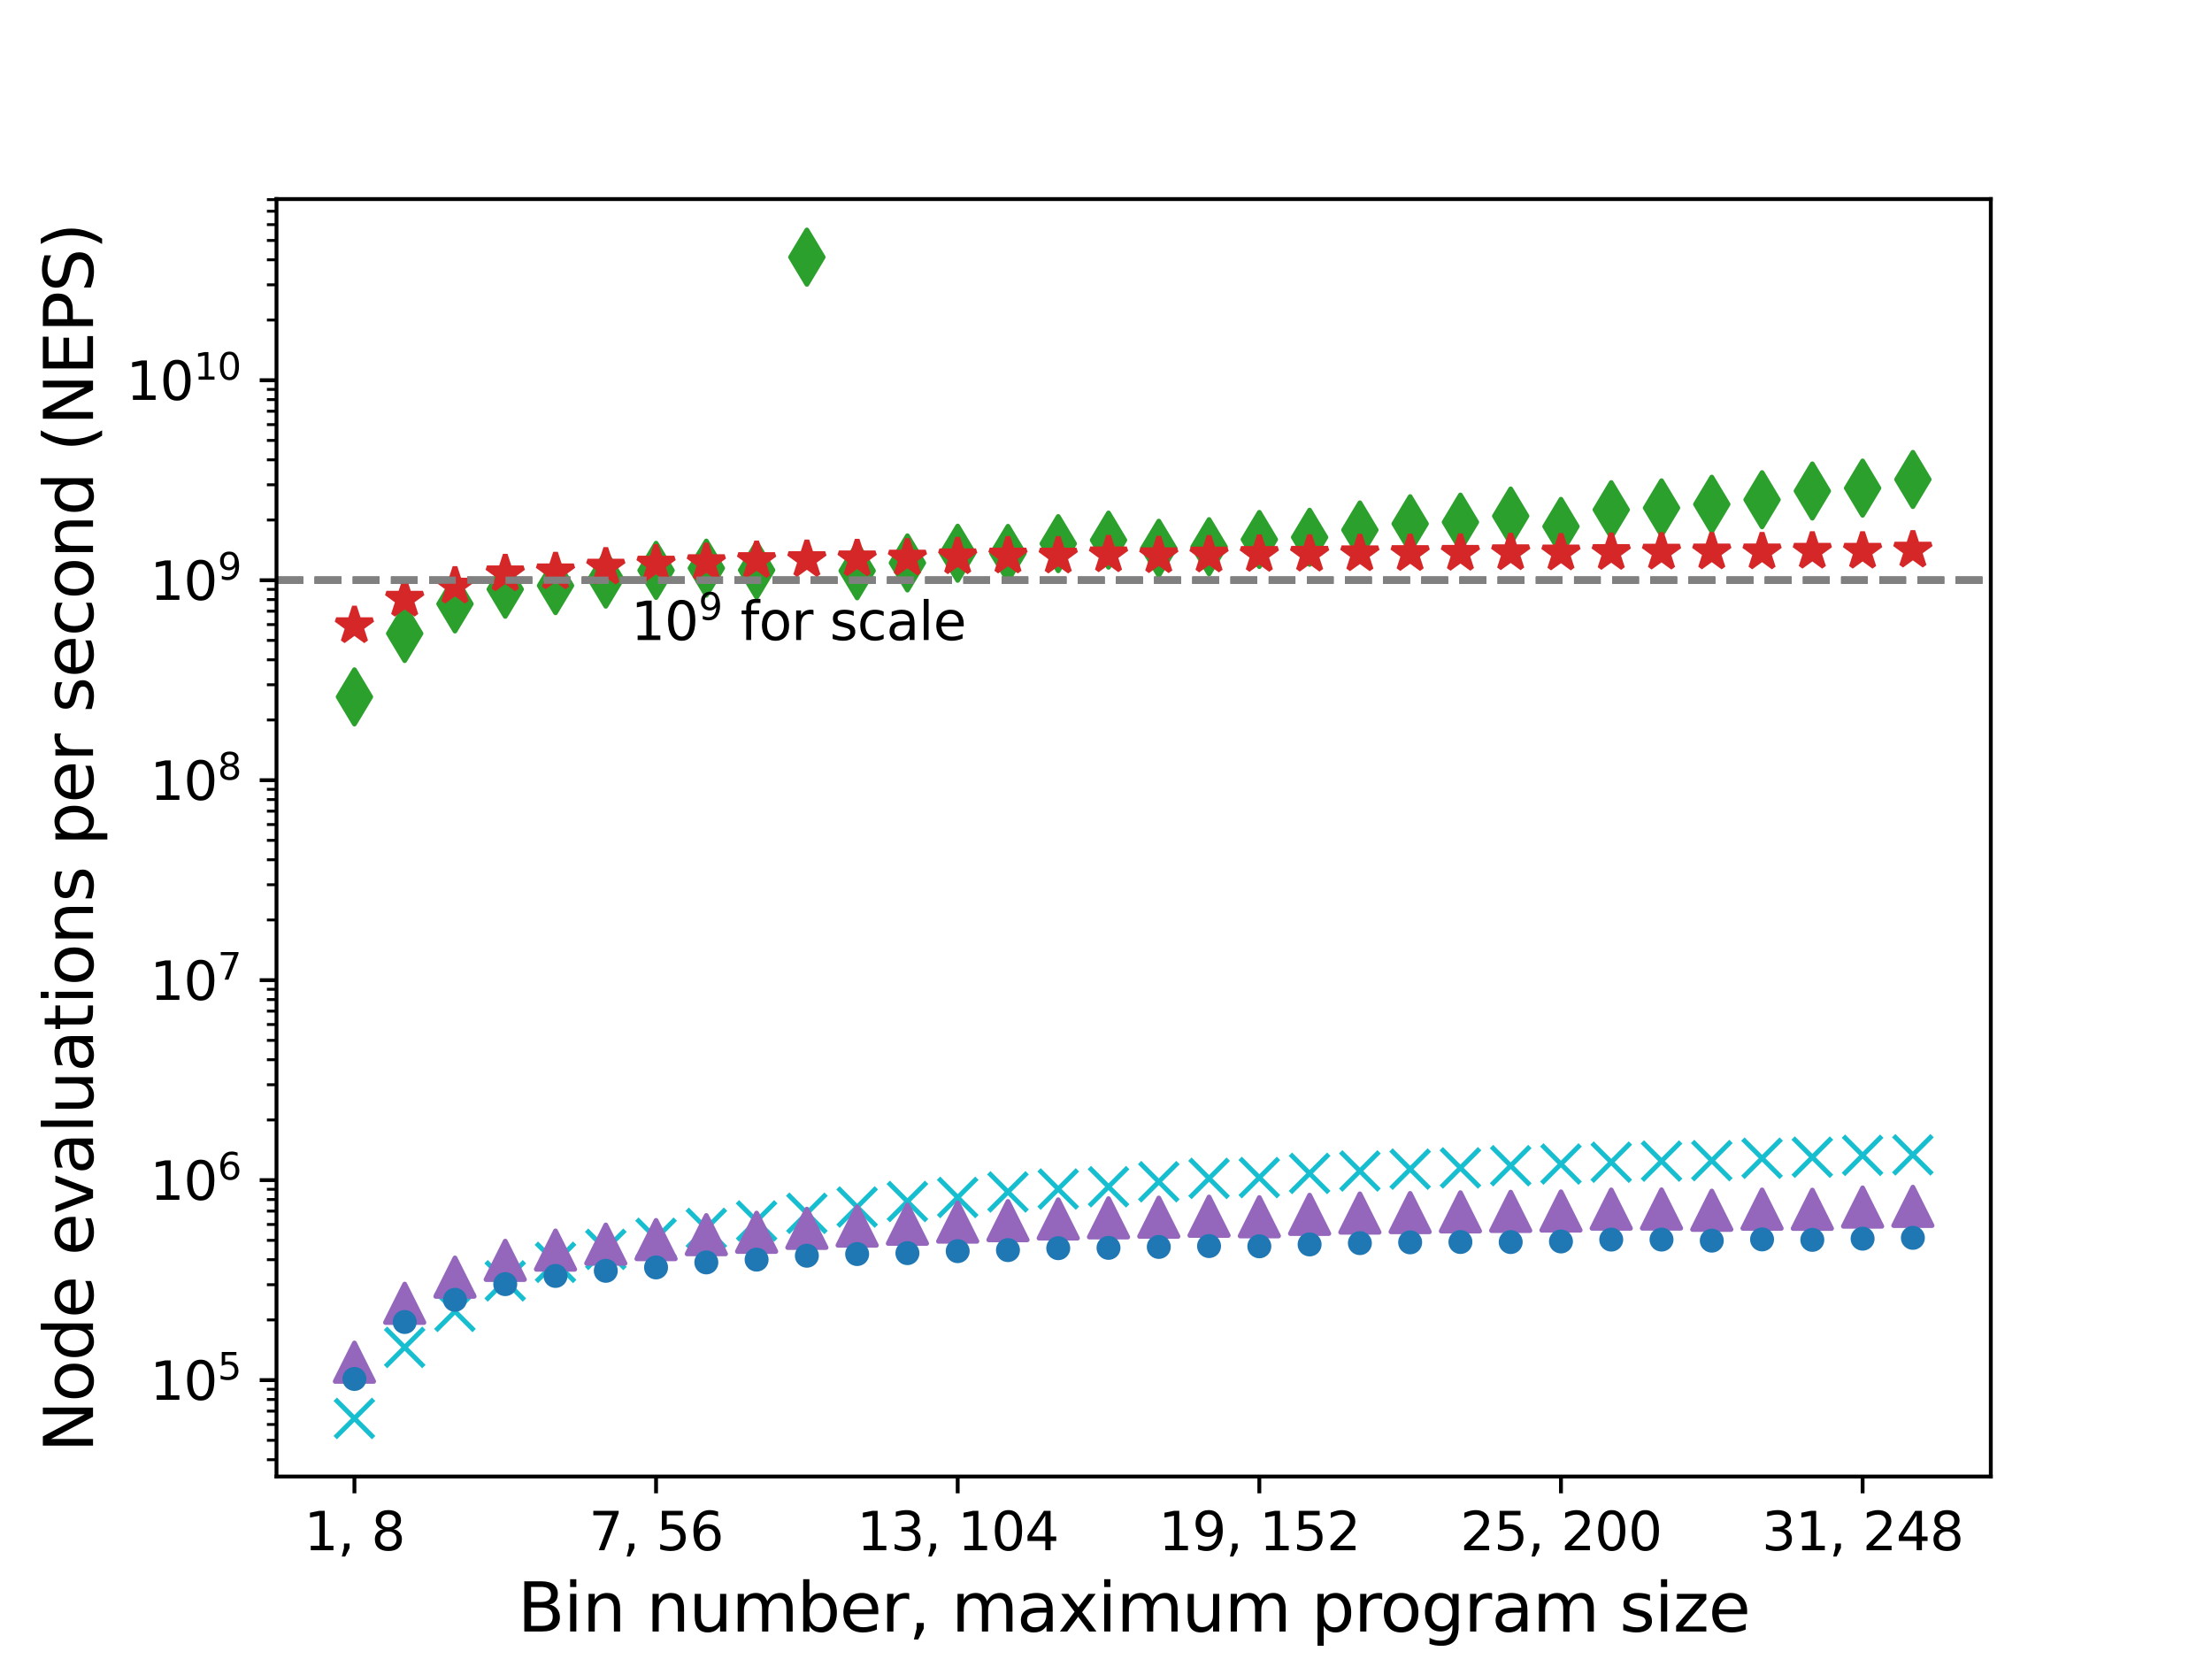 <?xml version="1.0" encoding="utf-8" standalone="no"?>
<!DOCTYPE svg PUBLIC "-//W3C//DTD SVG 1.1//EN"
  "http://www.w3.org/Graphics/SVG/1.1/DTD/svg11.dtd">
<svg xmlns:xlink="http://www.w3.org/1999/xlink" width="460.8pt" height="345.6pt" viewBox="0 0 460.8 345.6" xmlns="http://www.w3.org/2000/svg" version="1.1">
 <defs>
  <style type="text/css">*{stroke-linejoin: round; stroke-linecap: butt}</style>
 </defs>
 <g id="figure_1">
  <g id="patch_1">
   <path d="M 0 345.6 
L 460.8 345.6 
L 460.8 0 
L 0 0 
z
" style="fill: #ffffff"/>
  </g>
  <g id="axes_1">
   <g id="patch_2">
    <path d="M 57.6 307.584 
L 414.72 307.584 
L 414.72 41.472 
L 57.6 41.472 
z
" style="fill: #ffffff"/>
   </g>
   <g id="matplotlib.axis_1">
    <g id="xtick_1">
     <g id="line2d_1">
      <defs>
       <path id="me872eae86c" d="M 0 0 
L 0 3.5 
" style="stroke: #000000; stroke-width: 0.8"/>
      </defs>
      <g>
       <use xlink:href="#me872eae86c" x="73.833" y="307.584" style="stroke: #000000; stroke-width: 0.8"/>
      </g>
     </g>
     <g id="text_1">
      <!-- 1, 8 -->
      <g transform="translate(63.338 322.942)scale(0.11 -0.11)">
       <defs>
        <path id="DejaVuSans-31" d="M 794 531 
L 1825 531 
L 1825 4091 
L 703 3866 
L 703 4441 
L 1819 4666 
L 2450 4666 
L 2450 531 
L 3481 531 
L 3481 0 
L 794 0 
L 794 531 
z
" transform="scale(0.016)"/>
        <path id="DejaVuSans-2c" d="M 750 794 
L 1409 794 
L 1409 256 
L 897 -744 
L 494 -744 
L 750 256 
L 750 794 
z
" transform="scale(0.016)"/>
        <path id="DejaVuSans-20" transform="scale(0.016)"/>
        <path id="DejaVuSans-38" d="M 2034 2216 
Q 1584 2216 1326 1975 
Q 1069 1734 1069 1313 
Q 1069 891 1326 650 
Q 1584 409 2034 409 
Q 2484 409 2743 651 
Q 3003 894 3003 1313 
Q 3003 1734 2745 1975 
Q 2488 2216 2034 2216 
z
M 1403 2484 
Q 997 2584 770 2862 
Q 544 3141 544 3541 
Q 544 4100 942 4425 
Q 1341 4750 2034 4750 
Q 2731 4750 3128 4425 
Q 3525 4100 3525 3541 
Q 3525 3141 3298 2862 
Q 3072 2584 2669 2484 
Q 3125 2378 3379 2068 
Q 3634 1759 3634 1313 
Q 3634 634 3220 271 
Q 2806 -91 2034 -91 
Q 1263 -91 848 271 
Q 434 634 434 1313 
Q 434 1759 690 2068 
Q 947 2378 1403 2484 
z
M 1172 3481 
Q 1172 3119 1398 2916 
Q 1625 2713 2034 2713 
Q 2441 2713 2670 2916 
Q 2900 3119 2900 3481 
Q 2900 3844 2670 4047 
Q 2441 4250 2034 4250 
Q 1625 4250 1398 4047 
Q 1172 3844 1172 3481 
z
" transform="scale(0.016)"/>
       </defs>
       <use xlink:href="#DejaVuSans-31"/>
       <use xlink:href="#DejaVuSans-2c" x="63.623"/>
       <use xlink:href="#DejaVuSans-20" x="95.41"/>
       <use xlink:href="#DejaVuSans-38" x="127.197"/>
      </g>
     </g>
    </g>
    <g id="xtick_2">
     <g id="line2d_2">
      <g>
       <use xlink:href="#me872eae86c" x="136.669" y="307.584" style="stroke: #000000; stroke-width: 0.8"/>
      </g>
     </g>
     <g id="text_2">
      <!-- 7, 56 -->
      <g transform="translate(122.675 322.942)scale(0.11 -0.11)">
       <defs>
        <path id="DejaVuSans-37" d="M 525 4666 
L 3525 4666 
L 3525 4397 
L 1831 0 
L 1172 0 
L 2766 4134 
L 525 4134 
L 525 4666 
z
" transform="scale(0.016)"/>
        <path id="DejaVuSans-35" d="M 691 4666 
L 3169 4666 
L 3169 4134 
L 1269 4134 
L 1269 2991 
Q 1406 3038 1543 3061 
Q 1681 3084 1819 3084 
Q 2600 3084 3056 2656 
Q 3513 2228 3513 1497 
Q 3513 744 3044 326 
Q 2575 -91 1722 -91 
Q 1428 -91 1123 -41 
Q 819 9 494 109 
L 494 744 
Q 775 591 1075 516 
Q 1375 441 1709 441 
Q 2250 441 2565 725 
Q 2881 1009 2881 1497 
Q 2881 1984 2565 2268 
Q 2250 2553 1709 2553 
Q 1456 2553 1204 2497 
Q 953 2441 691 2322 
L 691 4666 
z
" transform="scale(0.016)"/>
        <path id="DejaVuSans-36" d="M 2113 2584 
Q 1688 2584 1439 2293 
Q 1191 2003 1191 1497 
Q 1191 994 1439 701 
Q 1688 409 2113 409 
Q 2538 409 2786 701 
Q 3034 994 3034 1497 
Q 3034 2003 2786 2293 
Q 2538 2584 2113 2584 
z
M 3366 4563 
L 3366 3988 
Q 3128 4100 2886 4159 
Q 2644 4219 2406 4219 
Q 1781 4219 1451 3797 
Q 1122 3375 1075 2522 
Q 1259 2794 1537 2939 
Q 1816 3084 2150 3084 
Q 2853 3084 3261 2657 
Q 3669 2231 3669 1497 
Q 3669 778 3244 343 
Q 2819 -91 2113 -91 
Q 1303 -91 875 529 
Q 447 1150 447 2328 
Q 447 3434 972 4092 
Q 1497 4750 2381 4750 
Q 2619 4750 2861 4703 
Q 3103 4656 3366 4563 
z
" transform="scale(0.016)"/>
       </defs>
       <use xlink:href="#DejaVuSans-37"/>
       <use xlink:href="#DejaVuSans-2c" x="63.623"/>
       <use xlink:href="#DejaVuSans-20" x="95.41"/>
       <use xlink:href="#DejaVuSans-35" x="127.197"/>
       <use xlink:href="#DejaVuSans-36" x="190.82"/>
      </g>
     </g>
    </g>
    <g id="xtick_3">
     <g id="line2d_3">
      <g>
       <use xlink:href="#me872eae86c" x="199.505" y="307.584" style="stroke: #000000; stroke-width: 0.8"/>
      </g>
     </g>
     <g id="text_3">
      <!-- 13, 104 -->
      <g transform="translate(178.513 322.942)scale(0.11 -0.11)">
       <defs>
        <path id="DejaVuSans-33" d="M 2597 2516 
Q 3050 2419 3304 2112 
Q 3559 1806 3559 1356 
Q 3559 666 3084 287 
Q 2609 -91 1734 -91 
Q 1441 -91 1130 -33 
Q 819 25 488 141 
L 488 750 
Q 750 597 1062 519 
Q 1375 441 1716 441 
Q 2309 441 2620 675 
Q 2931 909 2931 1356 
Q 2931 1769 2642 2001 
Q 2353 2234 1838 2234 
L 1294 2234 
L 1294 2753 
L 1863 2753 
Q 2328 2753 2575 2939 
Q 2822 3125 2822 3475 
Q 2822 3834 2567 4026 
Q 2313 4219 1838 4219 
Q 1578 4219 1281 4162 
Q 984 4106 628 3988 
L 628 4550 
Q 988 4650 1302 4700 
Q 1616 4750 1894 4750 
Q 2613 4750 3031 4423 
Q 3450 4097 3450 3541 
Q 3450 3153 3228 2886 
Q 3006 2619 2597 2516 
z
" transform="scale(0.016)"/>
        <path id="DejaVuSans-30" d="M 2034 4250 
Q 1547 4250 1301 3770 
Q 1056 3291 1056 2328 
Q 1056 1369 1301 889 
Q 1547 409 2034 409 
Q 2525 409 2770 889 
Q 3016 1369 3016 2328 
Q 3016 3291 2770 3770 
Q 2525 4250 2034 4250 
z
M 2034 4750 
Q 2819 4750 3233 4129 
Q 3647 3509 3647 2328 
Q 3647 1150 3233 529 
Q 2819 -91 2034 -91 
Q 1250 -91 836 529 
Q 422 1150 422 2328 
Q 422 3509 836 4129 
Q 1250 4750 2034 4750 
z
" transform="scale(0.016)"/>
        <path id="DejaVuSans-34" d="M 2419 4116 
L 825 1625 
L 2419 1625 
L 2419 4116 
z
M 2253 4666 
L 3047 4666 
L 3047 1625 
L 3713 1625 
L 3713 1100 
L 3047 1100 
L 3047 0 
L 2419 0 
L 2419 1100 
L 313 1100 
L 313 1709 
L 2253 4666 
z
" transform="scale(0.016)"/>
       </defs>
       <use xlink:href="#DejaVuSans-31"/>
       <use xlink:href="#DejaVuSans-33" x="63.623"/>
       <use xlink:href="#DejaVuSans-2c" x="127.246"/>
       <use xlink:href="#DejaVuSans-20" x="159.033"/>
       <use xlink:href="#DejaVuSans-31" x="190.82"/>
       <use xlink:href="#DejaVuSans-30" x="254.443"/>
       <use xlink:href="#DejaVuSans-34" x="318.066"/>
      </g>
     </g>
    </g>
    <g id="xtick_4">
     <g id="line2d_4">
      <g>
       <use xlink:href="#me872eae86c" x="262.342" y="307.584" style="stroke: #000000; stroke-width: 0.8"/>
      </g>
     </g>
     <g id="text_4">
      <!-- 19, 152 -->
      <g transform="translate(241.349 322.942)scale(0.11 -0.11)">
       <defs>
        <path id="DejaVuSans-39" d="M 703 97 
L 703 672 
Q 941 559 1184 500 
Q 1428 441 1663 441 
Q 2288 441 2617 861 
Q 2947 1281 2994 2138 
Q 2813 1869 2534 1725 
Q 2256 1581 1919 1581 
Q 1219 1581 811 2004 
Q 403 2428 403 3163 
Q 403 3881 828 4315 
Q 1253 4750 1959 4750 
Q 2769 4750 3195 4129 
Q 3622 3509 3622 2328 
Q 3622 1225 3098 567 
Q 2575 -91 1691 -91 
Q 1453 -91 1209 -44 
Q 966 3 703 97 
z
M 1959 2075 
Q 2384 2075 2632 2365 
Q 2881 2656 2881 3163 
Q 2881 3666 2632 3958 
Q 2384 4250 1959 4250 
Q 1534 4250 1286 3958 
Q 1038 3666 1038 3163 
Q 1038 2656 1286 2365 
Q 1534 2075 1959 2075 
z
" transform="scale(0.016)"/>
        <path id="DejaVuSans-32" d="M 1228 531 
L 3431 531 
L 3431 0 
L 469 0 
L 469 531 
Q 828 903 1448 1529 
Q 2069 2156 2228 2338 
Q 2531 2678 2651 2914 
Q 2772 3150 2772 3378 
Q 2772 3750 2511 3984 
Q 2250 4219 1831 4219 
Q 1534 4219 1204 4116 
Q 875 4013 500 3803 
L 500 4441 
Q 881 4594 1212 4672 
Q 1544 4750 1819 4750 
Q 2544 4750 2975 4387 
Q 3406 4025 3406 3419 
Q 3406 3131 3298 2873 
Q 3191 2616 2906 2266 
Q 2828 2175 2409 1742 
Q 1991 1309 1228 531 
z
" transform="scale(0.016)"/>
       </defs>
       <use xlink:href="#DejaVuSans-31"/>
       <use xlink:href="#DejaVuSans-39" x="63.623"/>
       <use xlink:href="#DejaVuSans-2c" x="127.246"/>
       <use xlink:href="#DejaVuSans-20" x="159.033"/>
       <use xlink:href="#DejaVuSans-31" x="190.82"/>
       <use xlink:href="#DejaVuSans-35" x="254.443"/>
       <use xlink:href="#DejaVuSans-32" x="318.066"/>
      </g>
     </g>
    </g>
    <g id="xtick_5">
     <g id="line2d_5">
      <g>
       <use xlink:href="#me872eae86c" x="325.178" y="307.584" style="stroke: #000000; stroke-width: 0.8"/>
      </g>
     </g>
     <g id="text_5">
      <!-- 25, 200 -->
      <g transform="translate(304.185 322.942)scale(0.11 -0.11)">
       <use xlink:href="#DejaVuSans-32"/>
       <use xlink:href="#DejaVuSans-35" x="63.623"/>
       <use xlink:href="#DejaVuSans-2c" x="127.246"/>
       <use xlink:href="#DejaVuSans-20" x="159.033"/>
       <use xlink:href="#DejaVuSans-32" x="190.82"/>
       <use xlink:href="#DejaVuSans-30" x="254.443"/>
       <use xlink:href="#DejaVuSans-30" x="318.066"/>
      </g>
     </g>
    </g>
    <g id="xtick_6">
     <g id="line2d_6">
      <g>
       <use xlink:href="#me872eae86c" x="388.015" y="307.584" style="stroke: #000000; stroke-width: 0.8"/>
      </g>
     </g>
     <g id="text_6">
      <!-- 31, 248 -->
      <g transform="translate(367.022 322.942)scale(0.11 -0.11)">
       <use xlink:href="#DejaVuSans-33"/>
       <use xlink:href="#DejaVuSans-31" x="63.623"/>
       <use xlink:href="#DejaVuSans-2c" x="127.246"/>
       <use xlink:href="#DejaVuSans-20" x="159.033"/>
       <use xlink:href="#DejaVuSans-32" x="190.82"/>
       <use xlink:href="#DejaVuSans-34" x="254.443"/>
       <use xlink:href="#DejaVuSans-38" x="318.066"/>
      </g>
     </g>
    </g>
    <g id="text_7">
     <!-- Bin number, maximum program size -->
     <g transform="translate(107.815 339.868)scale(0.14 -0.14)">
      <defs>
       <path id="DejaVuSans-42" d="M 1259 2228 
L 1259 519 
L 2272 519 
Q 2781 519 3026 730 
Q 3272 941 3272 1375 
Q 3272 1813 3026 2020 
Q 2781 2228 2272 2228 
L 1259 2228 
z
M 1259 4147 
L 1259 2741 
L 2194 2741 
Q 2656 2741 2882 2914 
Q 3109 3088 3109 3444 
Q 3109 3797 2882 3972 
Q 2656 4147 2194 4147 
L 1259 4147 
z
M 628 4666 
L 2241 4666 
Q 2963 4666 3353 4366 
Q 3744 4066 3744 3513 
Q 3744 3084 3544 2831 
Q 3344 2578 2956 2516 
Q 3422 2416 3680 2098 
Q 3938 1781 3938 1306 
Q 3938 681 3513 340 
Q 3088 0 2303 0 
L 628 0 
L 628 4666 
z
" transform="scale(0.016)"/>
       <path id="DejaVuSans-69" d="M 603 3500 
L 1178 3500 
L 1178 0 
L 603 0 
L 603 3500 
z
M 603 4863 
L 1178 4863 
L 1178 4134 
L 603 4134 
L 603 4863 
z
" transform="scale(0.016)"/>
       <path id="DejaVuSans-6e" d="M 3513 2113 
L 3513 0 
L 2938 0 
L 2938 2094 
Q 2938 2591 2744 2837 
Q 2550 3084 2163 3084 
Q 1697 3084 1428 2787 
Q 1159 2491 1159 1978 
L 1159 0 
L 581 0 
L 581 3500 
L 1159 3500 
L 1159 2956 
Q 1366 3272 1645 3428 
Q 1925 3584 2291 3584 
Q 2894 3584 3203 3211 
Q 3513 2838 3513 2113 
z
" transform="scale(0.016)"/>
       <path id="DejaVuSans-75" d="M 544 1381 
L 544 3500 
L 1119 3500 
L 1119 1403 
Q 1119 906 1312 657 
Q 1506 409 1894 409 
Q 2359 409 2629 706 
Q 2900 1003 2900 1516 
L 2900 3500 
L 3475 3500 
L 3475 0 
L 2900 0 
L 2900 538 
Q 2691 219 2414 64 
Q 2138 -91 1772 -91 
Q 1169 -91 856 284 
Q 544 659 544 1381 
z
M 1991 3584 
L 1991 3584 
z
" transform="scale(0.016)"/>
       <path id="DejaVuSans-6d" d="M 3328 2828 
Q 3544 3216 3844 3400 
Q 4144 3584 4550 3584 
Q 5097 3584 5394 3201 
Q 5691 2819 5691 2113 
L 5691 0 
L 5113 0 
L 5113 2094 
Q 5113 2597 4934 2840 
Q 4756 3084 4391 3084 
Q 3944 3084 3684 2787 
Q 3425 2491 3425 1978 
L 3425 0 
L 2847 0 
L 2847 2094 
Q 2847 2600 2669 2842 
Q 2491 3084 2119 3084 
Q 1678 3084 1418 2786 
Q 1159 2488 1159 1978 
L 1159 0 
L 581 0 
L 581 3500 
L 1159 3500 
L 1159 2956 
Q 1356 3278 1631 3431 
Q 1906 3584 2284 3584 
Q 2666 3584 2933 3390 
Q 3200 3197 3328 2828 
z
" transform="scale(0.016)"/>
       <path id="DejaVuSans-62" d="M 3116 1747 
Q 3116 2381 2855 2742 
Q 2594 3103 2138 3103 
Q 1681 3103 1420 2742 
Q 1159 2381 1159 1747 
Q 1159 1113 1420 752 
Q 1681 391 2138 391 
Q 2594 391 2855 752 
Q 3116 1113 3116 1747 
z
M 1159 2969 
Q 1341 3281 1617 3432 
Q 1894 3584 2278 3584 
Q 2916 3584 3314 3078 
Q 3713 2572 3713 1747 
Q 3713 922 3314 415 
Q 2916 -91 2278 -91 
Q 1894 -91 1617 61 
Q 1341 213 1159 525 
L 1159 0 
L 581 0 
L 581 4863 
L 1159 4863 
L 1159 2969 
z
" transform="scale(0.016)"/>
       <path id="DejaVuSans-65" d="M 3597 1894 
L 3597 1613 
L 953 1613 
Q 991 1019 1311 708 
Q 1631 397 2203 397 
Q 2534 397 2845 478 
Q 3156 559 3463 722 
L 3463 178 
Q 3153 47 2828 -22 
Q 2503 -91 2169 -91 
Q 1331 -91 842 396 
Q 353 884 353 1716 
Q 353 2575 817 3079 
Q 1281 3584 2069 3584 
Q 2775 3584 3186 3129 
Q 3597 2675 3597 1894 
z
M 3022 2063 
Q 3016 2534 2758 2815 
Q 2500 3097 2075 3097 
Q 1594 3097 1305 2825 
Q 1016 2553 972 2059 
L 3022 2063 
z
" transform="scale(0.016)"/>
       <path id="DejaVuSans-72" d="M 2631 2963 
Q 2534 3019 2420 3045 
Q 2306 3072 2169 3072 
Q 1681 3072 1420 2755 
Q 1159 2438 1159 1844 
L 1159 0 
L 581 0 
L 581 3500 
L 1159 3500 
L 1159 2956 
Q 1341 3275 1631 3429 
Q 1922 3584 2338 3584 
Q 2397 3584 2469 3576 
Q 2541 3569 2628 3553 
L 2631 2963 
z
" transform="scale(0.016)"/>
       <path id="DejaVuSans-61" d="M 2194 1759 
Q 1497 1759 1228 1600 
Q 959 1441 959 1056 
Q 959 750 1161 570 
Q 1363 391 1709 391 
Q 2188 391 2477 730 
Q 2766 1069 2766 1631 
L 2766 1759 
L 2194 1759 
z
M 3341 1997 
L 3341 0 
L 2766 0 
L 2766 531 
Q 2569 213 2275 61 
Q 1981 -91 1556 -91 
Q 1019 -91 701 211 
Q 384 513 384 1019 
Q 384 1609 779 1909 
Q 1175 2209 1959 2209 
L 2766 2209 
L 2766 2266 
Q 2766 2663 2505 2880 
Q 2244 3097 1772 3097 
Q 1472 3097 1187 3025 
Q 903 2953 641 2809 
L 641 3341 
Q 956 3463 1253 3523 
Q 1550 3584 1831 3584 
Q 2591 3584 2966 3190 
Q 3341 2797 3341 1997 
z
" transform="scale(0.016)"/>
       <path id="DejaVuSans-78" d="M 3513 3500 
L 2247 1797 
L 3578 0 
L 2900 0 
L 1881 1375 
L 863 0 
L 184 0 
L 1544 1831 
L 300 3500 
L 978 3500 
L 1906 2253 
L 2834 3500 
L 3513 3500 
z
" transform="scale(0.016)"/>
       <path id="DejaVuSans-70" d="M 1159 525 
L 1159 -1331 
L 581 -1331 
L 581 3500 
L 1159 3500 
L 1159 2969 
Q 1341 3281 1617 3432 
Q 1894 3584 2278 3584 
Q 2916 3584 3314 3078 
Q 3713 2572 3713 1747 
Q 3713 922 3314 415 
Q 2916 -91 2278 -91 
Q 1894 -91 1617 61 
Q 1341 213 1159 525 
z
M 3116 1747 
Q 3116 2381 2855 2742 
Q 2594 3103 2138 3103 
Q 1681 3103 1420 2742 
Q 1159 2381 1159 1747 
Q 1159 1113 1420 752 
Q 1681 391 2138 391 
Q 2594 391 2855 752 
Q 3116 1113 3116 1747 
z
" transform="scale(0.016)"/>
       <path id="DejaVuSans-6f" d="M 1959 3097 
Q 1497 3097 1228 2736 
Q 959 2375 959 1747 
Q 959 1119 1226 758 
Q 1494 397 1959 397 
Q 2419 397 2687 759 
Q 2956 1122 2956 1747 
Q 2956 2369 2687 2733 
Q 2419 3097 1959 3097 
z
M 1959 3584 
Q 2709 3584 3137 3096 
Q 3566 2609 3566 1747 
Q 3566 888 3137 398 
Q 2709 -91 1959 -91 
Q 1206 -91 779 398 
Q 353 888 353 1747 
Q 353 2609 779 3096 
Q 1206 3584 1959 3584 
z
" transform="scale(0.016)"/>
       <path id="DejaVuSans-67" d="M 2906 1791 
Q 2906 2416 2648 2759 
Q 2391 3103 1925 3103 
Q 1463 3103 1205 2759 
Q 947 2416 947 1791 
Q 947 1169 1205 825 
Q 1463 481 1925 481 
Q 2391 481 2648 825 
Q 2906 1169 2906 1791 
z
M 3481 434 
Q 3481 -459 3084 -895 
Q 2688 -1331 1869 -1331 
Q 1566 -1331 1297 -1286 
Q 1028 -1241 775 -1147 
L 775 -588 
Q 1028 -725 1275 -790 
Q 1522 -856 1778 -856 
Q 2344 -856 2625 -561 
Q 2906 -266 2906 331 
L 2906 616 
Q 2728 306 2450 153 
Q 2172 0 1784 0 
Q 1141 0 747 490 
Q 353 981 353 1791 
Q 353 2603 747 3093 
Q 1141 3584 1784 3584 
Q 2172 3584 2450 3431 
Q 2728 3278 2906 2969 
L 2906 3500 
L 3481 3500 
L 3481 434 
z
" transform="scale(0.016)"/>
       <path id="DejaVuSans-73" d="M 2834 3397 
L 2834 2853 
Q 2591 2978 2328 3040 
Q 2066 3103 1784 3103 
Q 1356 3103 1142 2972 
Q 928 2841 928 2578 
Q 928 2378 1081 2264 
Q 1234 2150 1697 2047 
L 1894 2003 
Q 2506 1872 2764 1633 
Q 3022 1394 3022 966 
Q 3022 478 2636 193 
Q 2250 -91 1575 -91 
Q 1294 -91 989 -36 
Q 684 19 347 128 
L 347 722 
Q 666 556 975 473 
Q 1284 391 1588 391 
Q 1994 391 2212 530 
Q 2431 669 2431 922 
Q 2431 1156 2273 1281 
Q 2116 1406 1581 1522 
L 1381 1569 
Q 847 1681 609 1914 
Q 372 2147 372 2553 
Q 372 3047 722 3315 
Q 1072 3584 1716 3584 
Q 2034 3584 2315 3537 
Q 2597 3491 2834 3397 
z
" transform="scale(0.016)"/>
       <path id="DejaVuSans-7a" d="M 353 3500 
L 3084 3500 
L 3084 2975 
L 922 459 
L 3084 459 
L 3084 0 
L 275 0 
L 275 525 
L 2438 3041 
L 353 3041 
L 353 3500 
z
" transform="scale(0.016)"/>
      </defs>
      <use xlink:href="#DejaVuSans-42"/>
      <use xlink:href="#DejaVuSans-69" x="68.604"/>
      <use xlink:href="#DejaVuSans-6e" x="96.387"/>
      <use xlink:href="#DejaVuSans-20" x="159.766"/>
      <use xlink:href="#DejaVuSans-6e" x="191.553"/>
      <use xlink:href="#DejaVuSans-75" x="254.932"/>
      <use xlink:href="#DejaVuSans-6d" x="318.311"/>
      <use xlink:href="#DejaVuSans-62" x="415.723"/>
      <use xlink:href="#DejaVuSans-65" x="479.199"/>
      <use xlink:href="#DejaVuSans-72" x="540.723"/>
      <use xlink:href="#DejaVuSans-2c" x="581.836"/>
      <use xlink:href="#DejaVuSans-20" x="613.623"/>
      <use xlink:href="#DejaVuSans-6d" x="645.41"/>
      <use xlink:href="#DejaVuSans-61" x="742.822"/>
      <use xlink:href="#DejaVuSans-78" x="804.102"/>
      <use xlink:href="#DejaVuSans-69" x="863.281"/>
      <use xlink:href="#DejaVuSans-6d" x="891.064"/>
      <use xlink:href="#DejaVuSans-75" x="988.477"/>
      <use xlink:href="#DejaVuSans-6d" x="1051.855"/>
      <use xlink:href="#DejaVuSans-20" x="1149.268"/>
      <use xlink:href="#DejaVuSans-70" x="1181.055"/>
      <use xlink:href="#DejaVuSans-72" x="1244.531"/>
      <use xlink:href="#DejaVuSans-6f" x="1283.395"/>
      <use xlink:href="#DejaVuSans-67" x="1344.576"/>
      <use xlink:href="#DejaVuSans-72" x="1408.053"/>
      <use xlink:href="#DejaVuSans-61" x="1449.166"/>
      <use xlink:href="#DejaVuSans-6d" x="1510.445"/>
      <use xlink:href="#DejaVuSans-20" x="1607.857"/>
      <use xlink:href="#DejaVuSans-73" x="1639.645"/>
      <use xlink:href="#DejaVuSans-69" x="1691.744"/>
      <use xlink:href="#DejaVuSans-7a" x="1719.527"/>
      <use xlink:href="#DejaVuSans-65" x="1772.018"/>
     </g>
    </g>
   </g>
   <g id="matplotlib.axis_2">
    <g id="ytick_1">
     <g id="line2d_7">
      <defs>
       <path id="mfb9dce878a" d="M 0 0 
L -3.5 0 
" style="stroke: #000000; stroke-width: 0.8"/>
      </defs>
      <g>
       <use xlink:href="#mfb9dce878a" x="57.6" y="287.502" style="stroke: #000000; stroke-width: 0.8"/>
      </g>
     </g>
     <g id="text_8">
      <!-- $\mathdefault{10^{5}}$ -->
      <g transform="translate(31.24 291.681)scale(0.11 -0.11)">
       <use xlink:href="#DejaVuSans-31" transform="translate(0 0.684)"/>
       <use xlink:href="#DejaVuSans-30" transform="translate(63.623 0.684)"/>
       <use xlink:href="#DejaVuSans-35" transform="translate(128.203 38.966)scale(0.7)"/>
      </g>
     </g>
    </g>
    <g id="ytick_2">
     <g id="line2d_8">
      <g>
       <use xlink:href="#mfb9dce878a" x="57.6" y="245.843" style="stroke: #000000; stroke-width: 0.8"/>
      </g>
     </g>
     <g id="text_9">
      <!-- $\mathdefault{10^{6}}$ -->
      <g transform="translate(31.24 250.023)scale(0.11 -0.11)">
       <use xlink:href="#DejaVuSans-31" transform="translate(0 0.766)"/>
       <use xlink:href="#DejaVuSans-30" transform="translate(63.623 0.766)"/>
       <use xlink:href="#DejaVuSans-36" transform="translate(128.203 39.047)scale(0.7)"/>
      </g>
     </g>
    </g>
    <g id="ytick_3">
     <g id="line2d_9">
      <g>
       <use xlink:href="#mfb9dce878a" x="57.6" y="204.185" style="stroke: #000000; stroke-width: 0.8"/>
      </g>
     </g>
     <g id="text_10">
      <!-- $\mathdefault{10^{7}}$ -->
      <g transform="translate(31.24 208.364)scale(0.11 -0.11)">
       <use xlink:href="#DejaVuSans-31" transform="translate(0 0.684)"/>
       <use xlink:href="#DejaVuSans-30" transform="translate(63.623 0.684)"/>
       <use xlink:href="#DejaVuSans-37" transform="translate(128.203 38.966)scale(0.7)"/>
      </g>
     </g>
    </g>
    <g id="ytick_4">
     <g id="line2d_10">
      <g>
       <use xlink:href="#mfb9dce878a" x="57.6" y="162.526" style="stroke: #000000; stroke-width: 0.8"/>
      </g>
     </g>
     <g id="text_11">
      <!-- $\mathdefault{10^{8}}$ -->
      <g transform="translate(31.24 166.705)scale(0.11 -0.11)">
       <use xlink:href="#DejaVuSans-31" transform="translate(0 0.766)"/>
       <use xlink:href="#DejaVuSans-30" transform="translate(63.623 0.766)"/>
       <use xlink:href="#DejaVuSans-38" transform="translate(128.203 39.047)scale(0.7)"/>
      </g>
     </g>
    </g>
    <g id="ytick_5">
     <g id="line2d_11">
      <g>
       <use xlink:href="#mfb9dce878a" x="57.6" y="120.867" style="stroke: #000000; stroke-width: 0.8"/>
      </g>
     </g>
     <g id="text_12">
      <!-- $\mathdefault{10^{9}}$ -->
      <g transform="translate(31.24 125.046)scale(0.11 -0.11)">
       <use xlink:href="#DejaVuSans-31" transform="translate(0 0.766)"/>
       <use xlink:href="#DejaVuSans-30" transform="translate(63.623 0.766)"/>
       <use xlink:href="#DejaVuSans-39" transform="translate(128.203 39.047)scale(0.7)"/>
      </g>
     </g>
    </g>
    <g id="ytick_6">
     <g id="line2d_12">
      <g>
       <use xlink:href="#mfb9dce878a" x="57.6" y="79.209" style="stroke: #000000; stroke-width: 0.8"/>
      </g>
     </g>
     <g id="text_13">
      <!-- $\mathdefault{10^{10}}$ -->
      <g transform="translate(26.29 83.388)scale(0.11 -0.11)">
       <use xlink:href="#DejaVuSans-31" transform="translate(0 0.766)"/>
       <use xlink:href="#DejaVuSans-30" transform="translate(63.623 0.766)"/>
       <use xlink:href="#DejaVuSans-31" transform="translate(128.203 39.047)scale(0.7)"/>
       <use xlink:href="#DejaVuSans-30" transform="translate(172.739 39.047)scale(0.7)"/>
      </g>
     </g>
    </g>
    <g id="ytick_7">
     <g id="line2d_13">
      <defs>
       <path id="m0321b0df83" d="M 0 0 
L -2 0 
" style="stroke: #000000; stroke-width: 0.6"/>
      </defs>
      <g>
       <use xlink:href="#m0321b0df83" x="57.6" y="304.08" style="stroke: #000000; stroke-width: 0.6"/>
      </g>
     </g>
    </g>
    <g id="ytick_8">
     <g id="line2d_14">
      <g>
       <use xlink:href="#m0321b0df83" x="57.6" y="300.043" style="stroke: #000000; stroke-width: 0.6"/>
      </g>
     </g>
    </g>
    <g id="ytick_9">
     <g id="line2d_15">
      <g>
       <use xlink:href="#m0321b0df83" x="57.6" y="296.744" style="stroke: #000000; stroke-width: 0.6"/>
      </g>
     </g>
    </g>
    <g id="ytick_10">
     <g id="line2d_16">
      <g>
       <use xlink:href="#m0321b0df83" x="57.6" y="293.955" style="stroke: #000000; stroke-width: 0.6"/>
      </g>
     </g>
    </g>
    <g id="ytick_11">
     <g id="line2d_17">
      <g>
       <use xlink:href="#m0321b0df83" x="57.6" y="291.539" style="stroke: #000000; stroke-width: 0.6"/>
      </g>
     </g>
    </g>
    <g id="ytick_12">
     <g id="line2d_18">
      <g>
       <use xlink:href="#m0321b0df83" x="57.6" y="289.408" style="stroke: #000000; stroke-width: 0.6"/>
      </g>
     </g>
    </g>
    <g id="ytick_13">
     <g id="line2d_19">
      <g>
       <use xlink:href="#m0321b0df83" x="57.6" y="274.962" style="stroke: #000000; stroke-width: 0.6"/>
      </g>
     </g>
    </g>
    <g id="ytick_14">
     <g id="line2d_20">
      <g>
       <use xlink:href="#m0321b0df83" x="57.6" y="267.626" style="stroke: #000000; stroke-width: 0.6"/>
      </g>
     </g>
    </g>
    <g id="ytick_15">
     <g id="line2d_21">
      <g>
       <use xlink:href="#m0321b0df83" x="57.6" y="262.421" style="stroke: #000000; stroke-width: 0.6"/>
      </g>
     </g>
    </g>
    <g id="ytick_16">
     <g id="line2d_22">
      <g>
       <use xlink:href="#m0321b0df83" x="57.6" y="258.384" style="stroke: #000000; stroke-width: 0.6"/>
      </g>
     </g>
    </g>
    <g id="ytick_17">
     <g id="line2d_23">
      <g>
       <use xlink:href="#m0321b0df83" x="57.6" y="255.085" style="stroke: #000000; stroke-width: 0.6"/>
      </g>
     </g>
    </g>
    <g id="ytick_18">
     <g id="line2d_24">
      <g>
       <use xlink:href="#m0321b0df83" x="57.6" y="252.296" style="stroke: #000000; stroke-width: 0.6"/>
      </g>
     </g>
    </g>
    <g id="ytick_19">
     <g id="line2d_25">
      <g>
       <use xlink:href="#m0321b0df83" x="57.6" y="249.881" style="stroke: #000000; stroke-width: 0.6"/>
      </g>
     </g>
    </g>
    <g id="ytick_20">
     <g id="line2d_26">
      <g>
       <use xlink:href="#m0321b0df83" x="57.6" y="247.75" style="stroke: #000000; stroke-width: 0.6"/>
      </g>
     </g>
    </g>
    <g id="ytick_21">
     <g id="line2d_27">
      <g>
       <use xlink:href="#m0321b0df83" x="57.6" y="233.303" style="stroke: #000000; stroke-width: 0.6"/>
      </g>
     </g>
    </g>
    <g id="ytick_22">
     <g id="line2d_28">
      <g>
       <use xlink:href="#m0321b0df83" x="57.6" y="225.967" style="stroke: #000000; stroke-width: 0.6"/>
      </g>
     </g>
    </g>
    <g id="ytick_23">
     <g id="line2d_29">
      <g>
       <use xlink:href="#m0321b0df83" x="57.6" y="220.762" style="stroke: #000000; stroke-width: 0.6"/>
      </g>
     </g>
    </g>
    <g id="ytick_24">
     <g id="line2d_30">
      <g>
       <use xlink:href="#m0321b0df83" x="57.6" y="216.725" style="stroke: #000000; stroke-width: 0.6"/>
      </g>
     </g>
    </g>
    <g id="ytick_25">
     <g id="line2d_31">
      <g>
       <use xlink:href="#m0321b0df83" x="57.6" y="213.427" style="stroke: #000000; stroke-width: 0.6"/>
      </g>
     </g>
    </g>
    <g id="ytick_26">
     <g id="line2d_32">
      <g>
       <use xlink:href="#m0321b0df83" x="57.6" y="210.638" style="stroke: #000000; stroke-width: 0.6"/>
      </g>
     </g>
    </g>
    <g id="ytick_27">
     <g id="line2d_33">
      <g>
       <use xlink:href="#m0321b0df83" x="57.6" y="208.222" style="stroke: #000000; stroke-width: 0.6"/>
      </g>
     </g>
    </g>
    <g id="ytick_28">
     <g id="line2d_34">
      <g>
       <use xlink:href="#m0321b0df83" x="57.6" y="206.091" style="stroke: #000000; stroke-width: 0.6"/>
      </g>
     </g>
    </g>
    <g id="ytick_29">
     <g id="line2d_35">
      <g>
       <use xlink:href="#m0321b0df83" x="57.6" y="191.644" style="stroke: #000000; stroke-width: 0.6"/>
      </g>
     </g>
    </g>
    <g id="ytick_30">
     <g id="line2d_36">
      <g>
       <use xlink:href="#m0321b0df83" x="57.6" y="184.308" style="stroke: #000000; stroke-width: 0.6"/>
      </g>
     </g>
    </g>
    <g id="ytick_31">
     <g id="line2d_37">
      <g>
       <use xlink:href="#m0321b0df83" x="57.6" y="179.104" style="stroke: #000000; stroke-width: 0.6"/>
      </g>
     </g>
    </g>
    <g id="ytick_32">
     <g id="line2d_38">
      <g>
       <use xlink:href="#m0321b0df83" x="57.6" y="175.066" style="stroke: #000000; stroke-width: 0.6"/>
      </g>
     </g>
    </g>
    <g id="ytick_33">
     <g id="line2d_39">
      <g>
       <use xlink:href="#m0321b0df83" x="57.6" y="171.768" style="stroke: #000000; stroke-width: 0.6"/>
      </g>
     </g>
    </g>
    <g id="ytick_34">
     <g id="line2d_40">
      <g>
       <use xlink:href="#m0321b0df83" x="57.6" y="168.979" style="stroke: #000000; stroke-width: 0.6"/>
      </g>
     </g>
    </g>
    <g id="ytick_35">
     <g id="line2d_41">
      <g>
       <use xlink:href="#m0321b0df83" x="57.6" y="166.563" style="stroke: #000000; stroke-width: 0.6"/>
      </g>
     </g>
    </g>
    <g id="ytick_36">
     <g id="line2d_42">
      <g>
       <use xlink:href="#m0321b0df83" x="57.6" y="164.432" style="stroke: #000000; stroke-width: 0.6"/>
      </g>
     </g>
    </g>
    <g id="ytick_37">
     <g id="line2d_43">
      <g>
       <use xlink:href="#m0321b0df83" x="57.6" y="149.985" style="stroke: #000000; stroke-width: 0.6"/>
      </g>
     </g>
    </g>
    <g id="ytick_38">
     <g id="line2d_44">
      <g>
       <use xlink:href="#m0321b0df83" x="57.6" y="142.65" style="stroke: #000000; stroke-width: 0.6"/>
      </g>
     </g>
    </g>
    <g id="ytick_39">
     <g id="line2d_45">
      <g>
       <use xlink:href="#m0321b0df83" x="57.6" y="137.445" style="stroke: #000000; stroke-width: 0.6"/>
      </g>
     </g>
    </g>
    <g id="ytick_40">
     <g id="line2d_46">
      <g>
       <use xlink:href="#m0321b0df83" x="57.6" y="133.408" style="stroke: #000000; stroke-width: 0.6"/>
      </g>
     </g>
    </g>
    <g id="ytick_41">
     <g id="line2d_47">
      <g>
       <use xlink:href="#m0321b0df83" x="57.6" y="130.109" style="stroke: #000000; stroke-width: 0.6"/>
      </g>
     </g>
    </g>
    <g id="ytick_42">
     <g id="line2d_48">
      <g>
       <use xlink:href="#m0321b0df83" x="57.6" y="127.32" style="stroke: #000000; stroke-width: 0.6"/>
      </g>
     </g>
    </g>
    <g id="ytick_43">
     <g id="line2d_49">
      <g>
       <use xlink:href="#m0321b0df83" x="57.6" y="124.904" style="stroke: #000000; stroke-width: 0.6"/>
      </g>
     </g>
    </g>
    <g id="ytick_44">
     <g id="line2d_50">
      <g>
       <use xlink:href="#m0321b0df83" x="57.6" y="122.773" style="stroke: #000000; stroke-width: 0.6"/>
      </g>
     </g>
    </g>
    <g id="ytick_45">
     <g id="line2d_51">
      <g>
       <use xlink:href="#m0321b0df83" x="57.6" y="108.327" style="stroke: #000000; stroke-width: 0.6"/>
      </g>
     </g>
    </g>
    <g id="ytick_46">
     <g id="line2d_52">
      <g>
       <use xlink:href="#m0321b0df83" x="57.6" y="100.991" style="stroke: #000000; stroke-width: 0.6"/>
      </g>
     </g>
    </g>
    <g id="ytick_47">
     <g id="line2d_53">
      <g>
       <use xlink:href="#m0321b0df83" x="57.6" y="95.786" style="stroke: #000000; stroke-width: 0.6"/>
      </g>
     </g>
    </g>
    <g id="ytick_48">
     <g id="line2d_54">
      <g>
       <use xlink:href="#m0321b0df83" x="57.6" y="91.749" style="stroke: #000000; stroke-width: 0.6"/>
      </g>
     </g>
    </g>
    <g id="ytick_49">
     <g id="line2d_55">
      <g>
       <use xlink:href="#m0321b0df83" x="57.6" y="88.45" style="stroke: #000000; stroke-width: 0.6"/>
      </g>
     </g>
    </g>
    <g id="ytick_50">
     <g id="line2d_56">
      <g>
       <use xlink:href="#m0321b0df83" x="57.6" y="85.662" style="stroke: #000000; stroke-width: 0.6"/>
      </g>
     </g>
    </g>
    <g id="ytick_51">
     <g id="line2d_57">
      <g>
       <use xlink:href="#m0321b0df83" x="57.6" y="83.246" style="stroke: #000000; stroke-width: 0.6"/>
      </g>
     </g>
    </g>
    <g id="ytick_52">
     <g id="line2d_58">
      <g>
       <use xlink:href="#m0321b0df83" x="57.6" y="81.115" style="stroke: #000000; stroke-width: 0.6"/>
      </g>
     </g>
    </g>
    <g id="ytick_53">
     <g id="line2d_59">
      <g>
       <use xlink:href="#m0321b0df83" x="57.6" y="66.668" style="stroke: #000000; stroke-width: 0.6"/>
      </g>
     </g>
    </g>
    <g id="ytick_54">
     <g id="line2d_60">
      <g>
       <use xlink:href="#m0321b0df83" x="57.6" y="59.332" style="stroke: #000000; stroke-width: 0.6"/>
      </g>
     </g>
    </g>
    <g id="ytick_55">
     <g id="line2d_61">
      <g>
       <use xlink:href="#m0321b0df83" x="57.6" y="54.127" style="stroke: #000000; stroke-width: 0.6"/>
      </g>
     </g>
    </g>
    <g id="ytick_56">
     <g id="line2d_62">
      <g>
       <use xlink:href="#m0321b0df83" x="57.6" y="50.09" style="stroke: #000000; stroke-width: 0.6"/>
      </g>
     </g>
    </g>
    <g id="ytick_57">
     <g id="line2d_63">
      <g>
       <use xlink:href="#m0321b0df83" x="57.6" y="46.792" style="stroke: #000000; stroke-width: 0.6"/>
      </g>
     </g>
    </g>
    <g id="ytick_58">
     <g id="line2d_64">
      <g>
       <use xlink:href="#m0321b0df83" x="57.6" y="44.003" style="stroke: #000000; stroke-width: 0.6"/>
      </g>
     </g>
    </g>
    <g id="ytick_59">
     <g id="line2d_65">
      <g>
       <use xlink:href="#m0321b0df83" x="57.6" y="41.587" style="stroke: #000000; stroke-width: 0.6"/>
      </g>
     </g>
    </g>
    <g id="text_14">
     <!-- Node evaluations per second (NEPS) -->
     <g transform="translate(19.378 302.545)rotate(-90)scale(0.14 -0.14)">
      <defs>
       <path id="DejaVuSans-4e" d="M 628 4666 
L 1478 4666 
L 3547 763 
L 3547 4666 
L 4159 4666 
L 4159 0 
L 3309 0 
L 1241 3903 
L 1241 0 
L 628 0 
L 628 4666 
z
" transform="scale(0.016)"/>
       <path id="DejaVuSans-64" d="M 2906 2969 
L 2906 4863 
L 3481 4863 
L 3481 0 
L 2906 0 
L 2906 525 
Q 2725 213 2448 61 
Q 2172 -91 1784 -91 
Q 1150 -91 751 415 
Q 353 922 353 1747 
Q 353 2572 751 3078 
Q 1150 3584 1784 3584 
Q 2172 3584 2448 3432 
Q 2725 3281 2906 2969 
z
M 947 1747 
Q 947 1113 1208 752 
Q 1469 391 1925 391 
Q 2381 391 2643 752 
Q 2906 1113 2906 1747 
Q 2906 2381 2643 2742 
Q 2381 3103 1925 3103 
Q 1469 3103 1208 2742 
Q 947 2381 947 1747 
z
" transform="scale(0.016)"/>
       <path id="DejaVuSans-76" d="M 191 3500 
L 800 3500 
L 1894 563 
L 2988 3500 
L 3597 3500 
L 2284 0 
L 1503 0 
L 191 3500 
z
" transform="scale(0.016)"/>
       <path id="DejaVuSans-6c" d="M 603 4863 
L 1178 4863 
L 1178 0 
L 603 0 
L 603 4863 
z
" transform="scale(0.016)"/>
       <path id="DejaVuSans-74" d="M 1172 4494 
L 1172 3500 
L 2356 3500 
L 2356 3053 
L 1172 3053 
L 1172 1153 
Q 1172 725 1289 603 
Q 1406 481 1766 481 
L 2356 481 
L 2356 0 
L 1766 0 
Q 1100 0 847 248 
Q 594 497 594 1153 
L 594 3053 
L 172 3053 
L 172 3500 
L 594 3500 
L 594 4494 
L 1172 4494 
z
" transform="scale(0.016)"/>
       <path id="DejaVuSans-63" d="M 3122 3366 
L 3122 2828 
Q 2878 2963 2633 3030 
Q 2388 3097 2138 3097 
Q 1578 3097 1268 2742 
Q 959 2388 959 1747 
Q 959 1106 1268 751 
Q 1578 397 2138 397 
Q 2388 397 2633 464 
Q 2878 531 3122 666 
L 3122 134 
Q 2881 22 2623 -34 
Q 2366 -91 2075 -91 
Q 1284 -91 818 406 
Q 353 903 353 1747 
Q 353 2603 823 3093 
Q 1294 3584 2113 3584 
Q 2378 3584 2631 3529 
Q 2884 3475 3122 3366 
z
" transform="scale(0.016)"/>
       <path id="DejaVuSans-28" d="M 1984 4856 
Q 1566 4138 1362 3434 
Q 1159 2731 1159 2009 
Q 1159 1288 1364 580 
Q 1569 -128 1984 -844 
L 1484 -844 
Q 1016 -109 783 600 
Q 550 1309 550 2009 
Q 550 2706 781 3412 
Q 1013 4119 1484 4856 
L 1984 4856 
z
" transform="scale(0.016)"/>
       <path id="DejaVuSans-45" d="M 628 4666 
L 3578 4666 
L 3578 4134 
L 1259 4134 
L 1259 2753 
L 3481 2753 
L 3481 2222 
L 1259 2222 
L 1259 531 
L 3634 531 
L 3634 0 
L 628 0 
L 628 4666 
z
" transform="scale(0.016)"/>
       <path id="DejaVuSans-50" d="M 1259 4147 
L 1259 2394 
L 2053 2394 
Q 2494 2394 2734 2622 
Q 2975 2850 2975 3272 
Q 2975 3691 2734 3919 
Q 2494 4147 2053 4147 
L 1259 4147 
z
M 628 4666 
L 2053 4666 
Q 2838 4666 3239 4311 
Q 3641 3956 3641 3272 
Q 3641 2581 3239 2228 
Q 2838 1875 2053 1875 
L 1259 1875 
L 1259 0 
L 628 0 
L 628 4666 
z
" transform="scale(0.016)"/>
       <path id="DejaVuSans-53" d="M 3425 4513 
L 3425 3897 
Q 3066 4069 2747 4153 
Q 2428 4238 2131 4238 
Q 1616 4238 1336 4038 
Q 1056 3838 1056 3469 
Q 1056 3159 1242 3001 
Q 1428 2844 1947 2747 
L 2328 2669 
Q 3034 2534 3370 2195 
Q 3706 1856 3706 1288 
Q 3706 609 3251 259 
Q 2797 -91 1919 -91 
Q 1588 -91 1214 -16 
Q 841 59 441 206 
L 441 856 
Q 825 641 1194 531 
Q 1563 422 1919 422 
Q 2459 422 2753 634 
Q 3047 847 3047 1241 
Q 3047 1584 2836 1778 
Q 2625 1972 2144 2069 
L 1759 2144 
Q 1053 2284 737 2584 
Q 422 2884 422 3419 
Q 422 4038 858 4394 
Q 1294 4750 2059 4750 
Q 2388 4750 2728 4690 
Q 3069 4631 3425 4513 
z
" transform="scale(0.016)"/>
       <path id="DejaVuSans-29" d="M 513 4856 
L 1013 4856 
Q 1481 4119 1714 3412 
Q 1947 2706 1947 2009 
Q 1947 1309 1714 600 
Q 1481 -109 1013 -844 
L 513 -844 
Q 928 -128 1133 580 
Q 1338 1288 1338 2009 
Q 1338 2731 1133 3434 
Q 928 4138 513 4856 
z
" transform="scale(0.016)"/>
      </defs>
      <use xlink:href="#DejaVuSans-4e"/>
      <use xlink:href="#DejaVuSans-6f" x="74.805"/>
      <use xlink:href="#DejaVuSans-64" x="135.986"/>
      <use xlink:href="#DejaVuSans-65" x="199.463"/>
      <use xlink:href="#DejaVuSans-20" x="260.986"/>
      <use xlink:href="#DejaVuSans-65" x="292.773"/>
      <use xlink:href="#DejaVuSans-76" x="354.297"/>
      <use xlink:href="#DejaVuSans-61" x="413.477"/>
      <use xlink:href="#DejaVuSans-6c" x="474.756"/>
      <use xlink:href="#DejaVuSans-75" x="502.539"/>
      <use xlink:href="#DejaVuSans-61" x="565.918"/>
      <use xlink:href="#DejaVuSans-74" x="627.197"/>
      <use xlink:href="#DejaVuSans-69" x="666.406"/>
      <use xlink:href="#DejaVuSans-6f" x="694.189"/>
      <use xlink:href="#DejaVuSans-6e" x="755.371"/>
      <use xlink:href="#DejaVuSans-73" x="818.75"/>
      <use xlink:href="#DejaVuSans-20" x="870.85"/>
      <use xlink:href="#DejaVuSans-70" x="902.637"/>
      <use xlink:href="#DejaVuSans-65" x="966.113"/>
      <use xlink:href="#DejaVuSans-72" x="1027.637"/>
      <use xlink:href="#DejaVuSans-20" x="1068.75"/>
      <use xlink:href="#DejaVuSans-73" x="1100.537"/>
      <use xlink:href="#DejaVuSans-65" x="1152.637"/>
      <use xlink:href="#DejaVuSans-63" x="1214.16"/>
      <use xlink:href="#DejaVuSans-6f" x="1269.141"/>
      <use xlink:href="#DejaVuSans-6e" x="1330.322"/>
      <use xlink:href="#DejaVuSans-64" x="1393.701"/>
      <use xlink:href="#DejaVuSans-20" x="1457.178"/>
      <use xlink:href="#DejaVuSans-28" x="1488.965"/>
      <use xlink:href="#DejaVuSans-4e" x="1527.979"/>
      <use xlink:href="#DejaVuSans-45" x="1602.783"/>
      <use xlink:href="#DejaVuSans-50" x="1665.967"/>
      <use xlink:href="#DejaVuSans-53" x="1726.27"/>
      <use xlink:href="#DejaVuSans-29" x="1789.746"/>
     </g>
    </g>
   </g>
   <g id="line2d_66">
    <defs>
     <path id="mdd0905cb0f" d="M -4 4 
L 4 -4 
M -4 -4 
L 4 4 
" style="stroke: #17becf"/>
    </defs>
    <g clip-path="url(#pb010c90a40)">
     <use xlink:href="#mdd0905cb0f" x="73.833" y="295.488" style="fill: #17becf; stroke: #17becf"/>
     <use xlink:href="#mdd0905cb0f" x="84.305" y="280.687" style="fill: #17becf; stroke: #17becf"/>
     <use xlink:href="#mdd0905cb0f" x="94.778" y="273.182" style="fill: #17becf; stroke: #17becf"/>
     <use xlink:href="#mdd0905cb0f" x="105.251" y="266.829" style="fill: #17becf; stroke: #17becf"/>
     <use xlink:href="#mdd0905cb0f" x="115.724" y="262.969" style="fill: #17becf; stroke: #17becf"/>
     <use xlink:href="#mdd0905cb0f" x="126.196" y="260.266" style="fill: #17becf; stroke: #17becf"/>
     <use xlink:href="#mdd0905cb0f" x="136.669" y="257.961" style="fill: #17becf; stroke: #17becf"/>
     <use xlink:href="#mdd0905cb0f" x="147.142" y="255.897" style="fill: #17becf; stroke: #17becf"/>
     <use xlink:href="#mdd0905cb0f" x="157.615" y="254.345" style="fill: #17becf; stroke: #17becf"/>
     <use xlink:href="#mdd0905cb0f" x="168.087" y="252.758" style="fill: #17becf; stroke: #17becf"/>
     <use xlink:href="#mdd0905cb0f" x="178.56" y="251.446" style="fill: #17becf; stroke: #17becf"/>
     <use xlink:href="#mdd0905cb0f" x="189.033" y="250.297" style="fill: #17becf; stroke: #17becf"/>
     <use xlink:href="#mdd0905cb0f" x="199.505" y="249.449" style="fill: #17becf; stroke: #17becf"/>
     <use xlink:href="#mdd0905cb0f" x="209.978" y="248.303" style="fill: #17becf; stroke: #17becf"/>
     <use xlink:href="#mdd0905cb0f" x="220.451" y="247.696" style="fill: #17becf; stroke: #17becf"/>
     <use xlink:href="#mdd0905cb0f" x="230.924" y="247.221" style="fill: #17becf; stroke: #17becf"/>
     <use xlink:href="#mdd0905cb0f" x="241.396" y="246.18" style="fill: #17becf; stroke: #17becf"/>
     <use xlink:href="#mdd0905cb0f" x="251.869" y="245.478" style="fill: #17becf; stroke: #17becf"/>
     <use xlink:href="#mdd0905cb0f" x="262.342" y="245.311" style="fill: #17becf; stroke: #17becf"/>
     <use xlink:href="#mdd0905cb0f" x="272.815" y="244.442" style="fill: #17becf; stroke: #17becf"/>
     <use xlink:href="#mdd0905cb0f" x="283.287" y="243.941" style="fill: #17becf; stroke: #17becf"/>
     <use xlink:href="#mdd0905cb0f" x="293.76" y="243.556" style="fill: #17becf; stroke: #17becf"/>
     <use xlink:href="#mdd0905cb0f" x="304.233" y="243.293" style="fill: #17becf; stroke: #17becf"/>
     <use xlink:href="#mdd0905cb0f" x="314.705" y="242.841" style="fill: #17becf; stroke: #17becf"/>
     <use xlink:href="#mdd0905cb0f" x="325.178" y="242.491" style="fill: #17becf; stroke: #17becf"/>
     <use xlink:href="#mdd0905cb0f" x="335.651" y="242.108" style="fill: #17becf; stroke: #17becf"/>
     <use xlink:href="#mdd0905cb0f" x="346.124" y="241.88" style="fill: #17becf; stroke: #17becf"/>
     <use xlink:href="#mdd0905cb0f" x="356.596" y="241.777" style="fill: #17becf; stroke: #17becf"/>
     <use xlink:href="#mdd0905cb0f" x="367.069" y="241.287" style="fill: #17becf; stroke: #17becf"/>
     <use xlink:href="#mdd0905cb0f" x="377.542" y="241.069" style="fill: #17becf; stroke: #17becf"/>
     <use xlink:href="#mdd0905cb0f" x="388.015" y="240.676" style="fill: #17becf; stroke: #17becf"/>
     <use xlink:href="#mdd0905cb0f" x="398.487" y="240.577" style="fill: #17becf; stroke: #17becf"/>
    </g>
   </g>
   <g id="line2d_67">
    <path d="M 57.6 120.867 
L 414.72 120.867 
" clip-path="url(#pb010c90a40)" style="fill: none; stroke-dasharray: 5.55,2.4; stroke-dashoffset: 0; stroke: #808080; stroke-width: 1.5"/>
   </g>
   <g id="line2d_68">
    <defs>
     <path id="m6db6d970c1" d="M 0 -4 
L -4 4 
L 4 4 
z
" style="stroke: #9467bd; stroke-linejoin: miter"/>
    </defs>
    <g clip-path="url(#pb010c90a40)">
     <use xlink:href="#m6db6d970c1" x="73.833" y="283.77" style="fill: #9467bd; stroke: #9467bd; stroke-linejoin: miter"/>
     <use xlink:href="#m6db6d970c1" x="84.305" y="271.502" style="fill: #9467bd; stroke: #9467bd; stroke-linejoin: miter"/>
     <use xlink:href="#m6db6d970c1" x="94.778" y="266.055" style="fill: #9467bd; stroke: #9467bd; stroke-linejoin: miter"/>
     <use xlink:href="#m6db6d970c1" x="105.251" y="262.551" style="fill: #9467bd; stroke: #9467bd; stroke-linejoin: miter"/>
     <use xlink:href="#m6db6d970c1" x="115.724" y="260.418" style="fill: #9467bd; stroke: #9467bd; stroke-linejoin: miter"/>
     <use xlink:href="#m6db6d970c1" x="126.196" y="259.18" style="fill: #9467bd; stroke: #9467bd; stroke-linejoin: miter"/>
     <use xlink:href="#m6db6d970c1" x="136.669" y="258.231" style="fill: #9467bd; stroke: #9467bd; stroke-linejoin: miter"/>
     <use xlink:href="#m6db6d970c1" x="147.142" y="257.204" style="fill: #9467bd; stroke: #9467bd; stroke-linejoin: miter"/>
     <use xlink:href="#m6db6d970c1" x="157.615" y="256.703" style="fill: #9467bd; stroke: #9467bd; stroke-linejoin: miter"/>
     <use xlink:href="#m6db6d970c1" x="168.087" y="255.886" style="fill: #9467bd; stroke: #9467bd; stroke-linejoin: miter"/>
     <use xlink:href="#m6db6d970c1" x="178.56" y="255.415" style="fill: #9467bd; stroke: #9467bd; stroke-linejoin: miter"/>
     <use xlink:href="#m6db6d970c1" x="189.033" y="255.029" style="fill: #9467bd; stroke: #9467bd; stroke-linejoin: miter"/>
     <use xlink:href="#m6db6d970c1" x="199.505" y="254.584" style="fill: #9467bd; stroke: #9467bd; stroke-linejoin: miter"/>
     <use xlink:href="#m6db6d970c1" x="209.978" y="254.283" style="fill: #9467bd; stroke: #9467bd; stroke-linejoin: miter"/>
     <use xlink:href="#m6db6d970c1" x="220.451" y="253.933" style="fill: #9467bd; stroke: #9467bd; stroke-linejoin: miter"/>
     <use xlink:href="#m6db6d970c1" x="230.924" y="253.698" style="fill: #9467bd; stroke: #9467bd; stroke-linejoin: miter"/>
     <use xlink:href="#m6db6d970c1" x="241.396" y="253.566" style="fill: #9467bd; stroke: #9467bd; stroke-linejoin: miter"/>
     <use xlink:href="#m6db6d970c1" x="251.869" y="253.362" style="fill: #9467bd; stroke: #9467bd; stroke-linejoin: miter"/>
     <use xlink:href="#m6db6d970c1" x="262.342" y="253.473" style="fill: #9467bd; stroke: #9467bd; stroke-linejoin: miter"/>
     <use xlink:href="#m6db6d970c1" x="272.815" y="252.972" style="fill: #9467bd; stroke: #9467bd; stroke-linejoin: miter"/>
     <use xlink:href="#m6db6d970c1" x="283.287" y="252.7" style="fill: #9467bd; stroke: #9467bd; stroke-linejoin: miter"/>
     <use xlink:href="#m6db6d970c1" x="293.76" y="252.608" style="fill: #9467bd; stroke: #9467bd; stroke-linejoin: miter"/>
     <use xlink:href="#m6db6d970c1" x="304.233" y="252.455" style="fill: #9467bd; stroke: #9467bd; stroke-linejoin: miter"/>
     <use xlink:href="#m6db6d970c1" x="314.705" y="252.352" style="fill: #9467bd; stroke: #9467bd; stroke-linejoin: miter"/>
     <use xlink:href="#m6db6d970c1" x="325.178" y="252.274" style="fill: #9467bd; stroke: #9467bd; stroke-linejoin: miter"/>
     <use xlink:href="#m6db6d970c1" x="335.651" y="251.883" style="fill: #9467bd; stroke: #9467bd; stroke-linejoin: miter"/>
     <use xlink:href="#m6db6d970c1" x="346.124" y="251.86" style="fill: #9467bd; stroke: #9467bd; stroke-linejoin: miter"/>
     <use xlink:href="#m6db6d970c1" x="356.596" y="252.118" style="fill: #9467bd; stroke: #9467bd; stroke-linejoin: miter"/>
     <use xlink:href="#m6db6d970c1" x="367.069" y="251.886" style="fill: #9467bd; stroke: #9467bd; stroke-linejoin: miter"/>
     <use xlink:href="#m6db6d970c1" x="377.542" y="251.918" style="fill: #9467bd; stroke: #9467bd; stroke-linejoin: miter"/>
     <use xlink:href="#m6db6d970c1" x="388.015" y="251.454" style="fill: #9467bd; stroke: #9467bd; stroke-linejoin: miter"/>
     <use xlink:href="#m6db6d970c1" x="398.487" y="251.308" style="fill: #9467bd; stroke: #9467bd; stroke-linejoin: miter"/>
    </g>
   </g>
   <g id="line2d_69">
    <path d="M 57.6 120.867 
L 414.72 120.867 
" clip-path="url(#pb010c90a40)" style="fill: none; stroke-dasharray: 5.55,2.4; stroke-dashoffset: 0; stroke: #808080; stroke-width: 1.5"/>
   </g>
   <g id="line2d_70">
    <defs>
     <path id="ma97577cb2f" d="M 0 2 
C 0.53 2 1.039 1.789 1.414 1.414 
C 1.789 1.039 2 0.53 2 0 
C 2 -0.53 1.789 -1.039 1.414 -1.414 
C 1.039 -1.789 0.53 -2 0 -2 
C -0.53 -2 -1.039 -1.789 -1.414 -1.414 
C -1.789 -1.039 -2 -0.53 -2 0 
C -2 0.53 -1.789 1.039 -1.414 1.414 
C -1.039 1.789 -0.53 2 0 2 
z
" style="stroke: #1f77b4"/>
    </defs>
    <g clip-path="url(#pb010c90a40)">
     <use xlink:href="#ma97577cb2f" x="73.833" y="287.261" style="fill: #1f77b4; stroke: #1f77b4"/>
     <use xlink:href="#ma97577cb2f" x="84.305" y="275.395" style="fill: #1f77b4; stroke: #1f77b4"/>
     <use xlink:href="#ma97577cb2f" x="94.778" y="270.776" style="fill: #1f77b4; stroke: #1f77b4"/>
     <use xlink:href="#ma97577cb2f" x="105.251" y="267.512" style="fill: #1f77b4; stroke: #1f77b4"/>
     <use xlink:href="#ma97577cb2f" x="115.724" y="265.801" style="fill: #1f77b4; stroke: #1f77b4"/>
     <use xlink:href="#ma97577cb2f" x="126.196" y="264.735" style="fill: #1f77b4; stroke: #1f77b4"/>
     <use xlink:href="#ma97577cb2f" x="136.669" y="264.028" style="fill: #1f77b4; stroke: #1f77b4"/>
     <use xlink:href="#ma97577cb2f" x="147.142" y="262.982" style="fill: #1f77b4; stroke: #1f77b4"/>
     <use xlink:href="#ma97577cb2f" x="157.615" y="262.403" style="fill: #1f77b4; stroke: #1f77b4"/>
     <use xlink:href="#ma97577cb2f" x="168.087" y="261.592" style="fill: #1f77b4; stroke: #1f77b4"/>
     <use xlink:href="#ma97577cb2f" x="178.56" y="261.246" style="fill: #1f77b4; stroke: #1f77b4"/>
     <use xlink:href="#ma97577cb2f" x="189.033" y="261.049" style="fill: #1f77b4; stroke: #1f77b4"/>
     <use xlink:href="#ma97577cb2f" x="199.505" y="260.639" style="fill: #1f77b4; stroke: #1f77b4"/>
     <use xlink:href="#ma97577cb2f" x="209.978" y="260.422" style="fill: #1f77b4; stroke: #1f77b4"/>
     <use xlink:href="#ma97577cb2f" x="220.451" y="260.021" style="fill: #1f77b4; stroke: #1f77b4"/>
     <use xlink:href="#ma97577cb2f" x="230.924" y="259.955" style="fill: #1f77b4; stroke: #1f77b4"/>
     <use xlink:href="#ma97577cb2f" x="241.396" y="259.76" style="fill: #1f77b4; stroke: #1f77b4"/>
     <use xlink:href="#ma97577cb2f" x="251.869" y="259.581" style="fill: #1f77b4; stroke: #1f77b4"/>
     <use xlink:href="#ma97577cb2f" x="262.342" y="259.631" style="fill: #1f77b4; stroke: #1f77b4"/>
     <use xlink:href="#ma97577cb2f" x="272.815" y="259.238" style="fill: #1f77b4; stroke: #1f77b4"/>
     <use xlink:href="#ma97577cb2f" x="283.287" y="258.969" style="fill: #1f77b4; stroke: #1f77b4"/>
     <use xlink:href="#ma97577cb2f" x="293.76" y="258.808" style="fill: #1f77b4; stroke: #1f77b4"/>
     <use xlink:href="#ma97577cb2f" x="304.233" y="258.733" style="fill: #1f77b4; stroke: #1f77b4"/>
     <use xlink:href="#ma97577cb2f" x="314.705" y="258.744" style="fill: #1f77b4; stroke: #1f77b4"/>
     <use xlink:href="#ma97577cb2f" x="325.178" y="258.62" style="fill: #1f77b4; stroke: #1f77b4"/>
     <use xlink:href="#ma97577cb2f" x="335.651" y="258.231" style="fill: #1f77b4; stroke: #1f77b4"/>
     <use xlink:href="#ma97577cb2f" x="346.124" y="258.23" style="fill: #1f77b4; stroke: #1f77b4"/>
     <use xlink:href="#ma97577cb2f" x="356.596" y="258.45" style="fill: #1f77b4; stroke: #1f77b4"/>
     <use xlink:href="#ma97577cb2f" x="367.069" y="258.193" style="fill: #1f77b4; stroke: #1f77b4"/>
     <use xlink:href="#ma97577cb2f" x="377.542" y="258.288" style="fill: #1f77b4; stroke: #1f77b4"/>
     <use xlink:href="#ma97577cb2f" x="388.015" y="258.037" style="fill: #1f77b4; stroke: #1f77b4"/>
     <use xlink:href="#ma97577cb2f" x="398.487" y="257.867" style="fill: #1f77b4; stroke: #1f77b4"/>
    </g>
   </g>
   <g id="line2d_71">
    <path d="M 57.6 120.867 
L 414.72 120.867 
" clip-path="url(#pb010c90a40)" style="fill: none; stroke-dasharray: 5.55,2.4; stroke-dashoffset: 0; stroke: #808080; stroke-width: 1.5"/>
   </g>
   <g id="line2d_72">
    <defs>
     <path id="me38a230150" d="M -0 5.657 
L 3.394 0 
L 0 -5.657 
L -3.394 -0 
z
" style="stroke: #2ca02c; stroke-linejoin: miter"/>
    </defs>
    <g clip-path="url(#pb010c90a40)">
     <use xlink:href="#me38a230150" x="73.833" y="145.173" style="fill: #2ca02c; stroke: #2ca02c; stroke-linejoin: miter"/>
     <use xlink:href="#me38a230150" x="84.305" y="131.968" style="fill: #2ca02c; stroke: #2ca02c; stroke-linejoin: miter"/>
     <use xlink:href="#me38a230150" x="94.778" y="125.806" style="fill: #2ca02c; stroke: #2ca02c; stroke-linejoin: miter"/>
     <use xlink:href="#me38a230150" x="105.251" y="122.747" style="fill: #2ca02c; stroke: #2ca02c; stroke-linejoin: miter"/>
     <use xlink:href="#me38a230150" x="115.724" y="121.993" style="fill: #2ca02c; stroke: #2ca02c; stroke-linejoin: miter"/>
     <use xlink:href="#me38a230150" x="126.196" y="120.637" style="fill: #2ca02c; stroke: #2ca02c; stroke-linejoin: miter"/>
     <use xlink:href="#me38a230150" x="136.669" y="118.819" style="fill: #2ca02c; stroke: #2ca02c; stroke-linejoin: miter"/>
     <use xlink:href="#me38a230150" x="147.142" y="118.358" style="fill: #2ca02c; stroke: #2ca02c; stroke-linejoin: miter"/>
     <use xlink:href="#me38a230150" x="157.615" y="118.761" style="fill: #2ca02c; stroke: #2ca02c; stroke-linejoin: miter"/>
     <use xlink:href="#me38a230150" x="168.087" y="53.568" style="fill: #2ca02c; stroke: #2ca02c; stroke-linejoin: miter"/>
     <use xlink:href="#me38a230150" x="178.56" y="118.904" style="fill: #2ca02c; stroke: #2ca02c; stroke-linejoin: miter"/>
     <use xlink:href="#me38a230150" x="189.033" y="117.266" style="fill: #2ca02c; stroke: #2ca02c; stroke-linejoin: miter"/>
     <use xlink:href="#me38a230150" x="199.505" y="115.248" style="fill: #2ca02c; stroke: #2ca02c; stroke-linejoin: miter"/>
     <use xlink:href="#me38a230150" x="209.978" y="115.29" style="fill: #2ca02c; stroke: #2ca02c; stroke-linejoin: miter"/>
     <use xlink:href="#me38a230150" x="220.451" y="113.248" style="fill: #2ca02c; stroke: #2ca02c; stroke-linejoin: miter"/>
     <use xlink:href="#me38a230150" x="230.924" y="112.515" style="fill: #2ca02c; stroke: #2ca02c; stroke-linejoin: miter"/>
     <use xlink:href="#me38a230150" x="241.396" y="114.215" style="fill: #2ca02c; stroke: #2ca02c; stroke-linejoin: miter"/>
     <use xlink:href="#me38a230150" x="251.869" y="113.888" style="fill: #2ca02c; stroke: #2ca02c; stroke-linejoin: miter"/>
     <use xlink:href="#me38a230150" x="262.342" y="112.383" style="fill: #2ca02c; stroke: #2ca02c; stroke-linejoin: miter"/>
     <use xlink:href="#me38a230150" x="272.815" y="111.925" style="fill: #2ca02c; stroke: #2ca02c; stroke-linejoin: miter"/>
     <use xlink:href="#me38a230150" x="283.287" y="110.402" style="fill: #2ca02c; stroke: #2ca02c; stroke-linejoin: miter"/>
     <use xlink:href="#me38a230150" x="293.76" y="109.108" style="fill: #2ca02c; stroke: #2ca02c; stroke-linejoin: miter"/>
     <use xlink:href="#me38a230150" x="304.233" y="108.772" style="fill: #2ca02c; stroke: #2ca02c; stroke-linejoin: miter"/>
     <use xlink:href="#me38a230150" x="314.705" y="107.504" style="fill: #2ca02c; stroke: #2ca02c; stroke-linejoin: miter"/>
     <use xlink:href="#me38a230150" x="325.178" y="109.663" style="fill: #2ca02c; stroke: #2ca02c; stroke-linejoin: miter"/>
     <use xlink:href="#me38a230150" x="335.651" y="106.184" style="fill: #2ca02c; stroke: #2ca02c; stroke-linejoin: miter"/>
     <use xlink:href="#me38a230150" x="346.124" y="105.803" style="fill: #2ca02c; stroke: #2ca02c; stroke-linejoin: miter"/>
     <use xlink:href="#me38a230150" x="356.596" y="105.049" style="fill: #2ca02c; stroke: #2ca02c; stroke-linejoin: miter"/>
     <use xlink:href="#me38a230150" x="367.069" y="104.102" style="fill: #2ca02c; stroke: #2ca02c; stroke-linejoin: miter"/>
     <use xlink:href="#me38a230150" x="377.542" y="102.283" style="fill: #2ca02c; stroke: #2ca02c; stroke-linejoin: miter"/>
     <use xlink:href="#me38a230150" x="388.015" y="101.682" style="fill: #2ca02c; stroke: #2ca02c; stroke-linejoin: miter"/>
     <use xlink:href="#me38a230150" x="398.487" y="99.878" style="fill: #2ca02c; stroke: #2ca02c; stroke-linejoin: miter"/>
    </g>
   </g>
   <g id="line2d_73">
    <path d="M 57.6 120.867 
L 414.72 120.867 
" clip-path="url(#pb010c90a40)" style="fill: none; stroke-dasharray: 5.55,2.4; stroke-dashoffset: 0; stroke: #808080; stroke-width: 1.5"/>
   </g>
   <g id="line2d_74">
    <defs>
     <path id="m1ac3d00c60" d="M 0 -4 
L -0.898 -1.236 
L -3.804 -1.236 
L -1.453 0.472 
L -2.351 3.236 
L -0 1.528 
L 2.351 3.236 
L 1.453 0.472 
L 3.804 -1.236 
L 0.898 -1.236 
z
" style="stroke: #d62728; stroke-linejoin: bevel"/>
    </defs>
    <g clip-path="url(#pb010c90a40)">
     <use xlink:href="#m1ac3d00c60" x="73.833" y="130.333" style="fill: #d62728; stroke: #d62728; stroke-linejoin: bevel"/>
     <use xlink:href="#m1ac3d00c60" x="84.305" y="124.812" style="fill: #d62728; stroke: #d62728; stroke-linejoin: bevel"/>
     <use xlink:href="#m1ac3d00c60" x="94.778" y="122.09" style="fill: #d62728; stroke: #d62728; stroke-linejoin: bevel"/>
     <use xlink:href="#m1ac3d00c60" x="105.251" y="119.527" style="fill: #d62728; stroke: #d62728; stroke-linejoin: bevel"/>
     <use xlink:href="#m1ac3d00c60" x="115.724" y="119.112" style="fill: #d62728; stroke: #d62728; stroke-linejoin: bevel"/>
     <use xlink:href="#m1ac3d00c60" x="126.196" y="118.127" style="fill: #d62728; stroke: #d62728; stroke-linejoin: bevel"/>
     <use xlink:href="#m1ac3d00c60" x="136.669" y="117.504" style="fill: #d62728; stroke: #d62728; stroke-linejoin: bevel"/>
     <use xlink:href="#m1ac3d00c60" x="147.142" y="117.192" style="fill: #d62728; stroke: #d62728; stroke-linejoin: bevel"/>
     <use xlink:href="#m1ac3d00c60" x="157.615" y="116.766" style="fill: #d62728; stroke: #d62728; stroke-linejoin: bevel"/>
     <use xlink:href="#m1ac3d00c60" x="168.087" y="116.55" style="fill: #d62728; stroke: #d62728; stroke-linejoin: bevel"/>
     <use xlink:href="#m1ac3d00c60" x="178.56" y="116.403" style="fill: #d62728; stroke: #d62728; stroke-linejoin: bevel"/>
     <use xlink:href="#m1ac3d00c60" x="189.033" y="116.242" style="fill: #d62728; stroke: #d62728; stroke-linejoin: bevel"/>
     <use xlink:href="#m1ac3d00c60" x="199.505" y="115.972" style="fill: #d62728; stroke: #d62728; stroke-linejoin: bevel"/>
     <use xlink:href="#m1ac3d00c60" x="209.978" y="115.821" style="fill: #d62728; stroke: #d62728; stroke-linejoin: bevel"/>
     <use xlink:href="#m1ac3d00c60" x="220.451" y="115.828" style="fill: #d62728; stroke: #d62728; stroke-linejoin: bevel"/>
     <use xlink:href="#m1ac3d00c60" x="230.924" y="115.566" style="fill: #d62728; stroke: #d62728; stroke-linejoin: bevel"/>
     <use xlink:href="#m1ac3d00c60" x="241.396" y="115.752" style="fill: #d62728; stroke: #d62728; stroke-linejoin: bevel"/>
     <use xlink:href="#m1ac3d00c60" x="251.869" y="115.608" style="fill: #d62728; stroke: #d62728; stroke-linejoin: bevel"/>
     <use xlink:href="#m1ac3d00c60" x="262.342" y="115.489" style="fill: #d62728; stroke: #d62728; stroke-linejoin: bevel"/>
     <use xlink:href="#m1ac3d00c60" x="272.815" y="115.443" style="fill: #d62728; stroke: #d62728; stroke-linejoin: bevel"/>
     <use xlink:href="#m1ac3d00c60" x="283.287" y="115.354" style="fill: #d62728; stroke: #d62728; stroke-linejoin: bevel"/>
     <use xlink:href="#m1ac3d00c60" x="293.76" y="115.306" style="fill: #d62728; stroke: #d62728; stroke-linejoin: bevel"/>
     <use xlink:href="#m1ac3d00c60" x="304.233" y="115.257" style="fill: #d62728; stroke: #d62728; stroke-linejoin: bevel"/>
     <use xlink:href="#m1ac3d00c60" x="314.705" y="115.135" style="fill: #d62728; stroke: #d62728; stroke-linejoin: bevel"/>
     <use xlink:href="#m1ac3d00c60" x="325.178" y="115.184" style="fill: #d62728; stroke: #d62728; stroke-linejoin: bevel"/>
     <use xlink:href="#m1ac3d00c60" x="335.651" y="115.079" style="fill: #d62728; stroke: #d62728; stroke-linejoin: bevel"/>
     <use xlink:href="#m1ac3d00c60" x="346.124" y="115.009" style="fill: #d62728; stroke: #d62728; stroke-linejoin: bevel"/>
     <use xlink:href="#m1ac3d00c60" x="356.596" y="114.966" style="fill: #d62728; stroke: #d62728; stroke-linejoin: bevel"/>
     <use xlink:href="#m1ac3d00c60" x="367.069" y="114.962" style="fill: #d62728; stroke: #d62728; stroke-linejoin: bevel"/>
     <use xlink:href="#m1ac3d00c60" x="377.542" y="114.82" style="fill: #d62728; stroke: #d62728; stroke-linejoin: bevel"/>
     <use xlink:href="#m1ac3d00c60" x="388.015" y="114.819" style="fill: #d62728; stroke: #d62728; stroke-linejoin: bevel"/>
     <use xlink:href="#m1ac3d00c60" x="398.487" y="114.589" style="fill: #d62728; stroke: #d62728; stroke-linejoin: bevel"/>
    </g>
   </g>
   <g id="line2d_75">
    <path d="M 57.6 120.867 
L 414.72 120.867 
" clip-path="url(#pb010c90a40)" style="fill: none; stroke-dasharray: 5.55,2.4; stroke-dashoffset: 0; stroke: #808080; stroke-width: 1.5"/>
   </g>
   <g id="patch_3">
    <path d="M 57.6 307.584 
L 57.6 41.472 
" style="fill: none; stroke: #000000; stroke-width: 0.8; stroke-linejoin: miter; stroke-linecap: square"/>
   </g>
   <g id="patch_4">
    <path d="M 414.72 307.584 
L 414.72 41.472 
" style="fill: none; stroke: #000000; stroke-width: 0.8; stroke-linejoin: miter; stroke-linecap: square"/>
   </g>
   <g id="patch_5">
    <path d="M 57.6 307.584 
L 414.72 307.584 
" style="fill: none; stroke: #000000; stroke-width: 0.8; stroke-linejoin: miter; stroke-linecap: square"/>
   </g>
   <g id="patch_6">
    <path d="M 57.6 41.472 
L 414.72 41.472 
" style="fill: none; stroke: #000000; stroke-width: 0.8; stroke-linejoin: miter; stroke-linecap: square"/>
   </g>
   <g id="text_15">
    <!-- $10^9$ for scale -->
    <g transform="translate(131.433 133.408)scale(0.11 -0.11)">
     <defs>
      <path id="DejaVuSans-66" d="M 2375 4863 
L 2375 4384 
L 1825 4384 
Q 1516 4384 1395 4259 
Q 1275 4134 1275 3809 
L 1275 3500 
L 2222 3500 
L 2222 3053 
L 1275 3053 
L 1275 0 
L 697 0 
L 697 3053 
L 147 3053 
L 147 3500 
L 697 3500 
L 697 3744 
Q 697 4328 969 4595 
Q 1241 4863 1831 4863 
L 2375 4863 
z
" transform="scale(0.016)"/>
     </defs>
     <use xlink:href="#DejaVuSans-31" transform="translate(0 0.766)"/>
     <use xlink:href="#DejaVuSans-30" transform="translate(63.623 0.766)"/>
     <use xlink:href="#DejaVuSans-39" transform="translate(128.203 39.047)scale(0.7)"/>
     <use xlink:href="#DejaVuSans-20" transform="translate(175.474 0.766)"/>
     <use xlink:href="#DejaVuSans-66" transform="translate(207.261 0.766)"/>
     <use xlink:href="#DejaVuSans-6f" transform="translate(242.466 0.766)"/>
     <use xlink:href="#DejaVuSans-72" transform="translate(303.647 0.766)"/>
     <use xlink:href="#DejaVuSans-20" transform="translate(344.761 0.766)"/>
     <use xlink:href="#DejaVuSans-73" transform="translate(376.548 0.766)"/>
     <use xlink:href="#DejaVuSans-63" transform="translate(428.647 0.766)"/>
     <use xlink:href="#DejaVuSans-61" transform="translate(483.628 0.766)"/>
     <use xlink:href="#DejaVuSans-6c" transform="translate(544.907 0.766)"/>
     <use xlink:href="#DejaVuSans-65" transform="translate(572.69 0.766)"/>
    </g>
   </g>
  </g>
 </g>
 <defs>
  <clipPath id="pb010c90a40">
   <rect x="57.6" y="41.472" width="357.12" height="266.112"/>
  </clipPath>
 </defs>
</svg>
